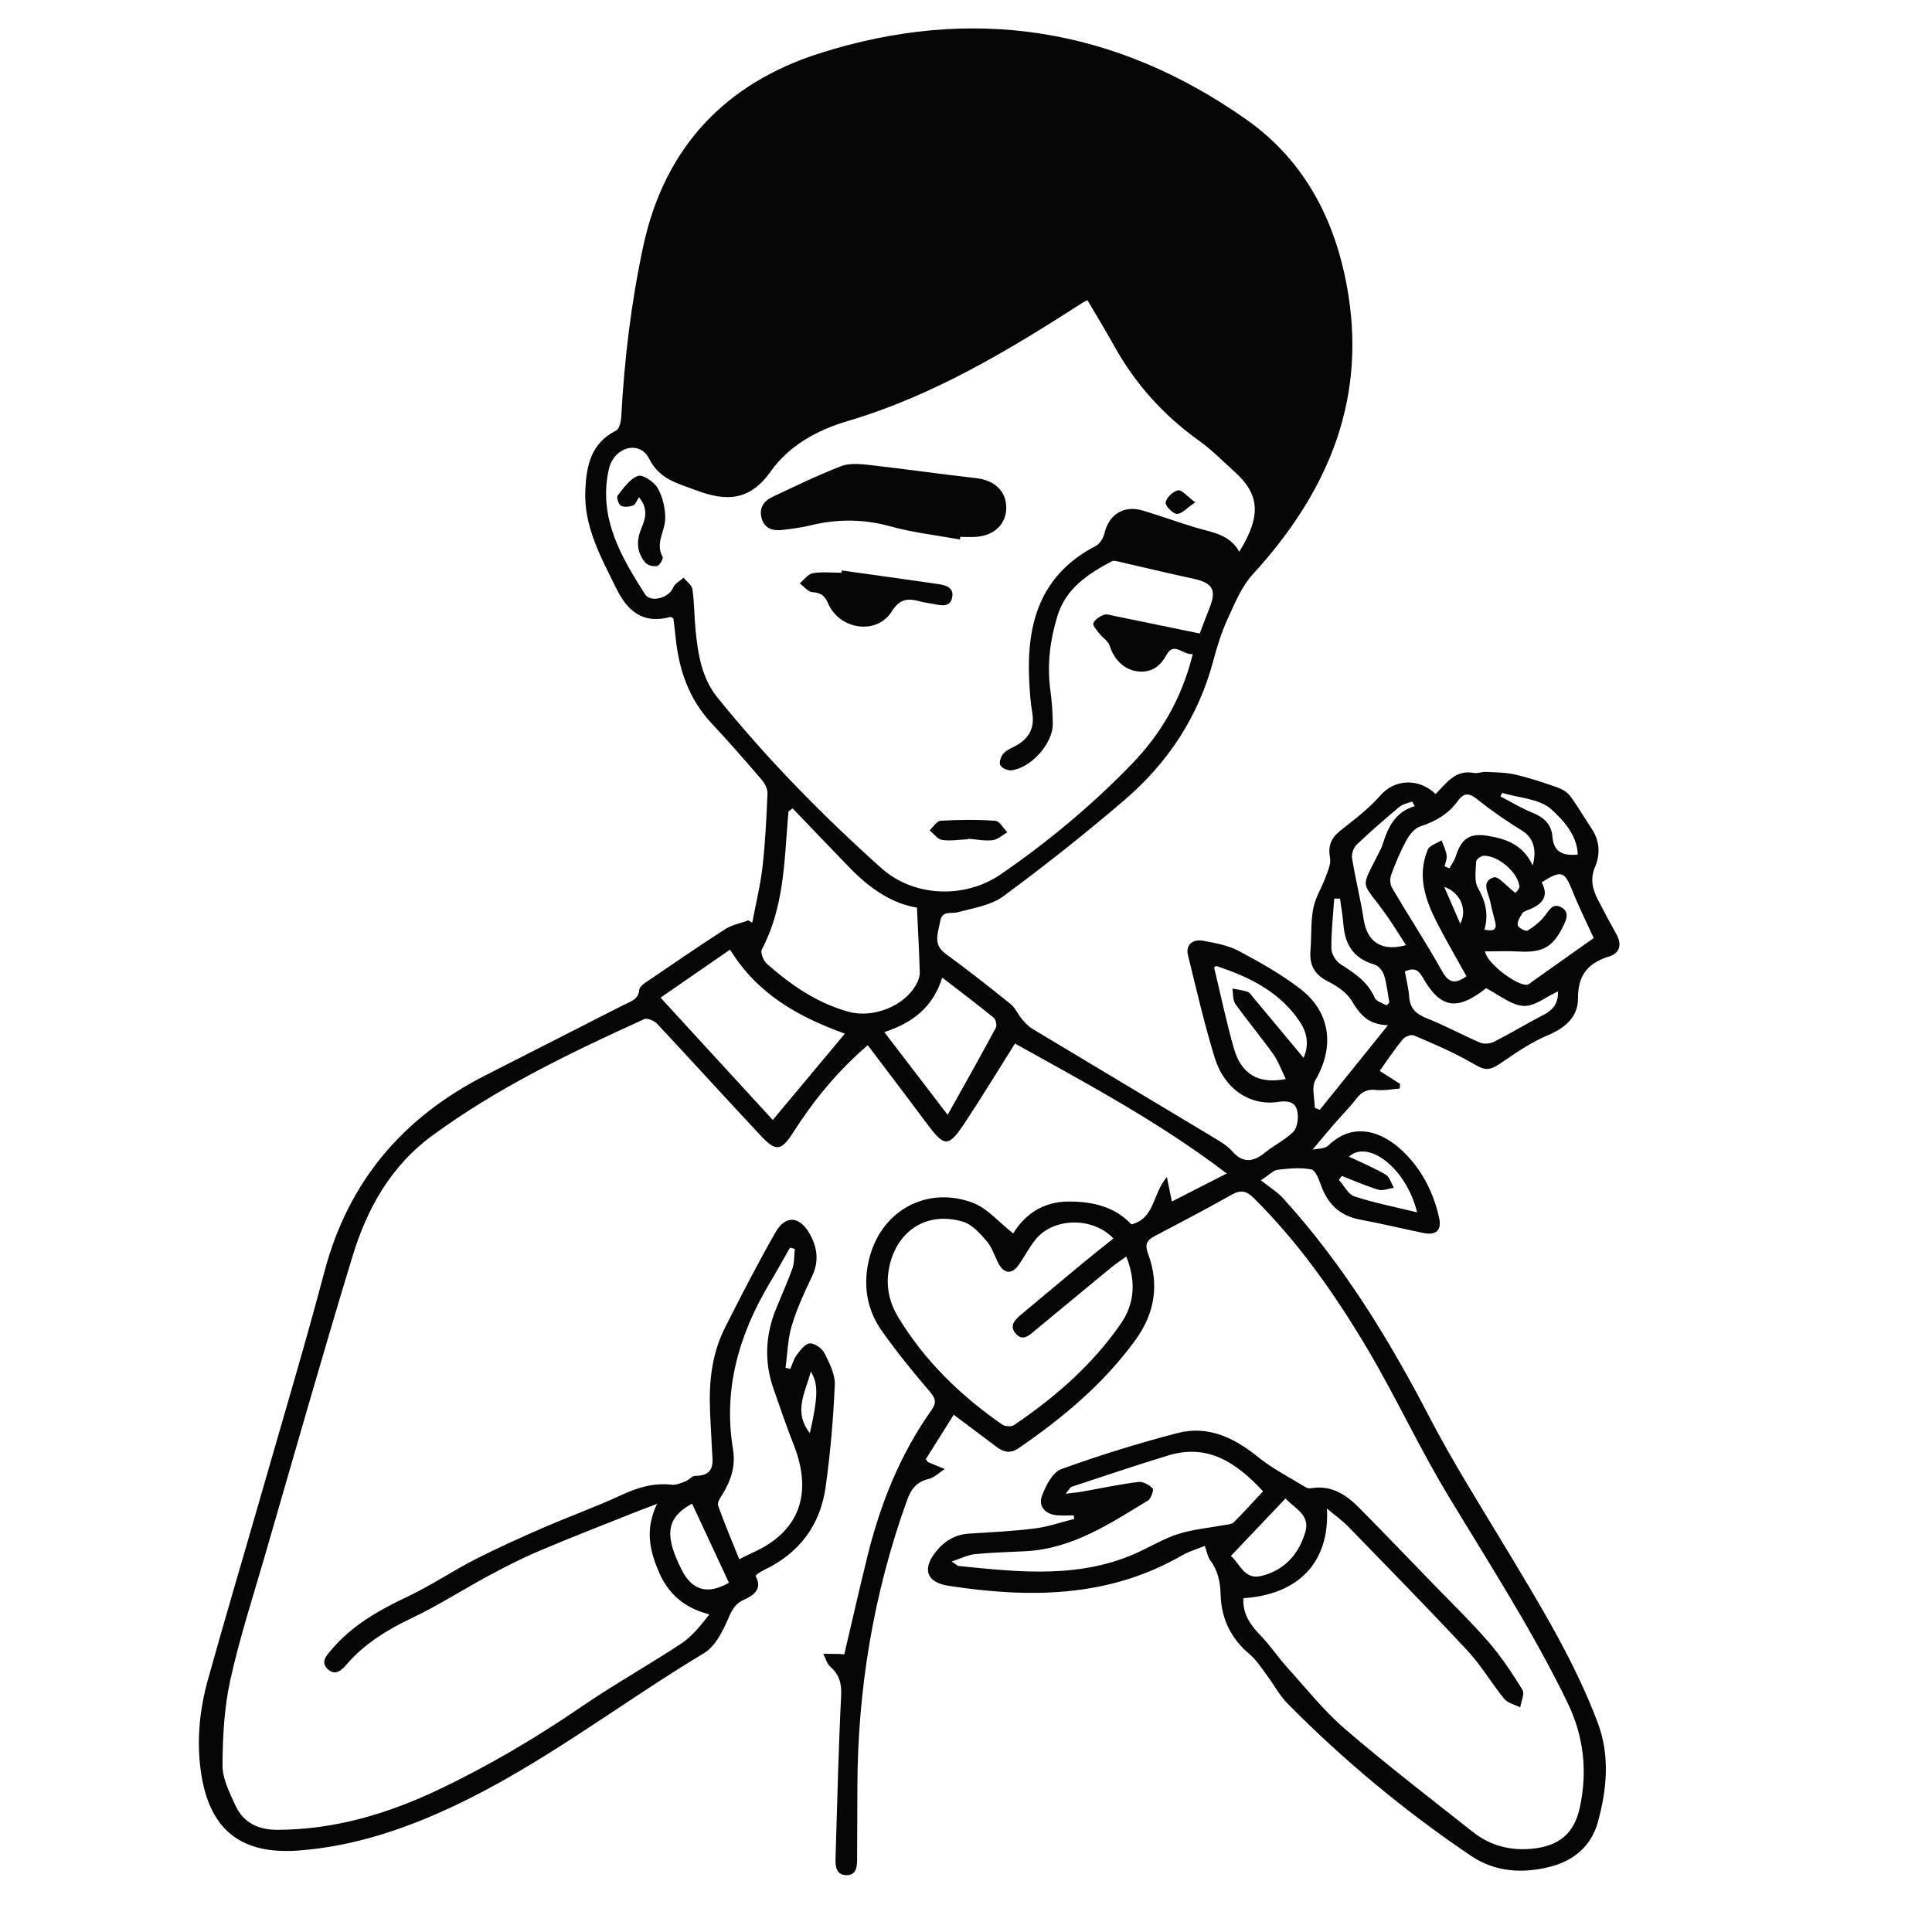 <svg width="68" height="68" viewBox="0 0 68 68" fill="none" xmlns="http://www.w3.org/2000/svg">
<path d="M29.716 58.229C29.99 57.062 30.25 55.91 30.534 54.763C30.987 52.93 31.679 51.194 32.778 49.642C32.983 49.352 32.923 49.211 32.711 48.963C32.127 48.282 31.563 47.582 31.043 46.852C30.482 46.063 30.362 45.161 30.611 44.234C31.051 42.596 32.63 41.735 34.233 42.331C34.75 42.523 35.153 43.016 35.662 43.413C36.046 42.776 36.684 42.292 37.608 42.29C38.458 42.289 39.239 42.468 39.822 43.095C40.652 42.881 40.561 42.014 41.07 41.429C41.141 41.777 41.189 42.009 41.246 42.289C41.879 41.966 42.487 41.655 43.178 41.303C40.798 39.489 38.237 38.129 35.724 36.729C35.144 37.649 34.598 38.549 34.019 39.428C33.363 40.423 33.265 40.413 32.555 39.458C31.897 38.572 31.226 37.694 30.543 36.788C29.473 37.704 28.639 38.731 27.919 39.855C27.502 40.507 27.313 40.545 26.791 39.988C25.562 38.677 24.357 37.345 23.129 36.034C23.028 35.926 22.782 35.821 22.675 35.87C20.082 37.05 17.515 38.28 15.208 39.974C13.756 41.041 12.921 42.536 12.414 44.197C11.34 47.719 10.337 51.262 9.311 54.798C8.892 56.243 8.425 57.679 8.103 59.146C7.89 60.119 7.836 61.139 7.832 62.138C7.831 62.606 8.079 63.091 8.282 63.538C8.562 64.154 9.089 64.406 9.769 64.404C11.794 64.397 13.67 63.832 15.479 62.969C17.226 62.135 18.881 61.156 20.477 60.063C21.616 59.283 22.828 58.608 23.98 57.846C24.362 57.593 24.659 57.215 24.967 56.82C24.07 56.592 23.513 56.087 23.185 55.317C22.871 54.579 22.692 53.833 23.126 52.931C22.758 53.072 22.512 53.163 22.267 53.26C21.165 53.701 20.057 54.129 18.965 54.593C18.361 54.849 17.775 55.15 17.198 55.461C16.293 55.948 15.426 56.509 14.499 56.949C13.627 57.363 12.833 57.849 12.201 58.581C12.025 58.786 11.811 58.989 11.551 58.761C11.263 58.509 11.483 58.282 11.666 58.065C12.4 57.196 13.357 56.663 14.372 56.182C15.183 55.798 15.933 55.289 16.733 54.88C17.53 54.473 18.349 54.107 19.171 53.75C20.068 53.36 20.993 53.03 21.879 52.618C22.451 52.352 23.012 52.185 23.646 52.257C23.803 52.275 23.978 52.194 24.136 52.133C24.254 52.088 24.357 51.946 24.467 51.946C25.217 51.945 25.075 51.425 25.056 50.978C25.034 50.434 24.991 49.89 24.983 49.346C24.971 48.439 25.104 47.55 25.516 46.733C26.085 45.604 26.664 44.479 27.29 43.381C27.645 42.758 28.141 42.797 28.494 43.418C28.771 43.905 28.834 44.397 28.578 44.93C28.309 45.492 28.045 46.066 27.867 46.661C27.725 47.134 27.716 47.647 27.648 48.142C27.705 48.154 27.761 48.167 27.818 48.179C27.89 48.014 27.936 47.83 28.042 47.69C28.168 47.525 28.34 47.292 28.503 47.283C28.674 47.275 28.934 47.458 29.018 47.625C29.194 47.975 29.398 48.374 29.382 48.745C29.33 49.942 29.226 51.141 29.061 52.328C28.876 53.671 28.141 54.662 26.897 55.256C26.824 55.29 26.756 55.334 26.688 55.376C26.662 55.392 26.641 55.418 26.591 55.464C26.84 55.908 26.562 56.136 26.191 56.302C25.914 56.426 25.784 56.611 25.659 56.905C25.458 57.376 25.19 57.938 24.782 58.183C21.822 59.963 19.088 62.107 15.939 63.583C14.218 64.389 12.448 64.981 10.541 65.13C8.479 65.292 7.36 64.404 7.07 62.352C6.915 61.257 7.025 60.172 7.319 59.116C7.924 56.941 8.57 54.777 9.192 52.607C9.942 49.991 10.724 47.383 11.421 44.752C12.262 41.575 14.189 39.319 17.1 37.841C18.719 37.018 20.337 36.192 21.956 35.368C22.193 35.248 22.472 35.185 22.5 34.837C22.507 34.749 22.622 34.65 22.711 34.59C23.64 33.957 24.567 33.319 25.512 32.71C25.755 32.554 26.061 32.497 26.338 32.394C26.384 32.421 26.43 32.448 26.476 32.475C26.6 31.822 26.762 31.173 26.837 30.514C26.936 29.656 26.977 28.79 27.013 27.927C27.02 27.766 26.917 27.57 26.806 27.44C26.231 26.77 25.65 26.105 25.047 25.461C24.24 24.598 23.89 23.558 23.777 22.414C23.756 22.193 23.725 21.972 23.701 21.768C23.647 21.74 23.614 21.709 23.593 21.715C22.629 21.978 22.082 21.511 21.684 20.696C21.148 19.6 20.544 18.535 20.601 17.255C20.64 16.389 20.796 15.6 21.683 15.156C21.799 15.098 21.856 14.839 21.866 14.67C21.975 12.652 22.213 10.657 22.638 8.675C23.385 5.192 25.524 2.935 28.845 1.877C34.208 0.169 39.259 0.962 43.865 4.205C45.996 5.706 47.069 7.897 47.462 10.404C48.064 14.243 46.651 17.421 44.093 20.215C43.695 20.651 43.456 21.246 43.204 21.794C42.991 22.258 42.837 22.753 42.706 23.248C42.184 25.218 41.107 26.85 39.573 28.163C38.197 29.341 36.774 30.47 35.315 31.545C34.878 31.866 34.26 31.96 33.711 32.108C33.466 32.174 33.156 32.03 33.088 32.437C33.021 32.839 32.822 33.231 33.278 33.566C34.055 34.135 34.815 34.73 35.565 35.335C35.738 35.475 35.832 35.708 35.98 35.883C36.087 36.01 36.208 36.135 36.349 36.219C38.483 37.503 40.623 38.778 42.758 40.062C42.977 40.194 43.206 40.335 43.373 40.523C43.757 40.957 44.115 40.897 44.525 40.567C44.837 40.316 45.205 40.13 45.498 39.861C45.626 39.745 45.683 39.493 45.68 39.304C45.673 38.859 45.472 38.711 44.975 38.785C43.987 38.932 43.092 38.319 42.759 37.243C42.39 36.052 42.112 34.832 41.813 33.62C41.726 33.267 41.961 33.04 42.358 33.113C42.782 33.193 43.23 33.273 43.604 33.472C44.353 33.871 45.103 34.293 45.771 34.809C46.843 35.637 46.974 36.859 46.297 38.018C46.153 38.263 46.276 38.662 46.276 38.99C46.335 39.014 46.393 39.038 46.452 39.062C47.226 38.102 48 37.142 48.852 36.085C48.13 36.063 47.852 35.682 47.575 35.221C47.399 34.929 47.052 34.702 46.734 34.54C46.262 34.301 46.083 33.963 46.124 33.459C46.164 32.964 46.13 32.459 46.222 31.975C46.293 31.598 46.518 31.25 46.653 30.882C46.733 30.661 46.851 30.412 46.813 30.2C46.736 29.783 46.843 29.501 47.172 29.239C47.663 28.85 48.174 28.468 48.581 28C49.084 27.423 49.929 27.371 50.529 27.947C50.647 27.824 50.764 27.7 50.882 27.577C51.153 27.298 51.457 27.125 51.873 27.206C52.005 27.232 52.154 27.161 52.294 27.168C52.642 27.186 52.998 27.185 53.334 27.263C53.832 27.378 54.319 27.541 54.802 27.71C54.973 27.77 55.16 27.876 55.264 28.017C55.54 28.388 55.77 28.793 56.027 29.178C56.311 29.605 56.325 30.073 56.141 30.513C55.963 30.935 56.049 31.292 56.236 31.657C56.448 32.071 56.668 32.481 56.894 32.886C57.094 33.244 57.012 33.547 56.64 33.663C55.889 33.896 55.536 34.321 55.54 35.142C55.544 35.781 55.101 36.177 54.484 36.435C53.929 36.666 53.415 37.013 52.917 37.355C52.388 37.718 52.299 37.698 51.761 37.386C51.126 37.019 50.442 36.735 49.767 36.444C49.67 36.402 49.452 36.483 49.375 36.576C49.092 36.921 48.844 37.295 48.56 37.691C48.814 37.853 49.046 38.002 49.279 38.151C49.275 38.205 49.27 38.259 49.265 38.313C48.988 38.333 48.707 38.393 48.436 38.363C48.122 38.327 47.927 38.427 47.742 38.667C47.498 38.985 47.211 39.269 46.949 39.572C46.697 39.863 46.453 40.159 46.197 40.464C46.352 40.426 46.624 40.443 46.755 40.316C47.638 39.465 48.647 39.822 49.376 40.521C50.038 41.155 50.449 41.957 50.65 42.852C50.752 43.301 50.551 43.49 50.094 43.396C49.353 43.243 48.617 43.065 47.874 42.927C47.165 42.795 46.737 42.386 46.498 41.727C46.422 41.516 46.302 41.188 46.154 41.16C45.774 41.087 45.364 41.125 44.972 41.172C44.815 41.191 44.676 41.35 44.379 41.543C44.671 41.776 44.952 41.946 45.162 42.177C47.263 44.486 48.876 47.113 50.308 49.871C51.149 51.489 52.131 53.036 53.071 54.601C54.243 56.553 55.432 58.498 56.236 60.637C56.669 61.789 56.56 62.978 56.238 64.137C56.006 64.975 55.395 65.491 54.556 65.704C53.58 65.952 52.618 65.89 51.769 65.316C49.444 63.747 47.297 61.961 45.326 59.97C45.026 59.666 44.822 59.269 44.562 58.923C44.381 58.681 44.212 58.416 43.983 58.224C43.324 57.672 42.987 56.974 42.962 56.131C42.949 55.689 42.873 55.285 42.599 54.922C42.508 54.801 42.485 54.63 42.405 54.411C42.139 54.52 41.849 54.603 41.596 54.749C39.005 56.241 36.221 56.251 33.38 55.814C32.62 55.697 32.451 55.236 32.925 54.634C33.225 54.251 33.603 54.01 34.108 53.978C34.88 53.93 35.653 53.893 36.419 53.797C36.889 53.738 37.345 53.577 37.808 53.462C37.804 53.42 37.8 53.379 37.795 53.337C37.606 53.337 37.416 53.347 37.227 53.335C36.796 53.308 36.527 53.022 36.679 52.632C36.815 52.281 37.049 51.819 37.352 51.709C38.693 51.222 40.062 50.799 41.443 50.44C42.528 50.158 43.443 50.605 44.288 51.289C44.797 51.701 45.396 52.002 45.958 52.347C46.008 52.378 46.084 52.392 46.143 52.382C46.864 52.256 47.388 52.614 47.853 53.085C48.721 53.963 49.577 54.854 50.436 55.742C51.094 56.422 51.777 57.082 52.396 57.797C52.844 58.315 53.227 58.893 53.586 59.477C53.67 59.615 53.539 59.885 53.507 60.094C53.316 59.997 53.069 59.945 52.945 59.794C52.5 59.251 52.144 58.63 51.668 58.118C50.291 56.638 48.874 55.194 47.465 53.743C47.25 53.521 46.992 53.339 46.703 53.095C46.808 54.982 45.708 56.125 43.765 56.251C43.729 56.791 43.998 57.181 44.359 57.554C44.702 57.908 44.978 58.325 45.309 58.692C45.974 59.427 46.596 60.215 47.343 60.857C48.803 62.111 50.332 63.288 51.844 64.482C52.449 64.96 53.153 65.145 53.929 65.068C54.876 64.975 55.408 64.533 55.605 63.616C55.88 62.338 55.745 61.111 55.169 59.923C53.942 57.394 52.418 55.038 50.968 52.637C49.941 50.937 49.109 49.123 48.093 47.416C46.969 45.529 45.703 43.731 44.129 42.168C43.868 41.909 43.668 41.87 43.344 42.053C42.45 42.559 41.537 43.035 40.627 43.514C40.354 43.658 40.291 43.813 40.407 44.124C40.811 45.21 40.644 46.23 39.96 47.17C38.84 48.709 37.403 49.909 35.843 50.977C35.576 51.16 35.334 51.122 35.09 50.937C34.604 50.569 34.116 50.206 33.568 49.794C33.23 50.332 32.903 50.852 32.584 51.359C32.633 51.42 32.647 51.454 32.671 51.464C32.863 51.547 33.058 51.625 33.251 51.704C33.062 51.826 32.888 52.007 32.681 52.056C32.249 52.159 32.062 52.421 31.92 52.816C30.742 56.093 30.181 59.471 30.177 62.946C30.176 63.779 30.169 64.612 30.167 65.445C30.166 65.717 30.137 66.003 29.79 66C29.452 65.997 29.398 65.717 29.407 65.442C29.466 63.522 29.51 61.601 29.605 59.683C29.626 59.255 29.546 58.949 29.229 58.669C29.105 58.559 29.057 58.364 28.975 58.208C29.162 58.209 29.349 58.209 29.537 58.213C29.599 58.214 29.662 58.224 29.716 58.229ZM41.981 23.022C41.632 23.059 41.321 22.574 41.062 23.042C40.821 23.478 40.506 23.694 40.012 23.626C39.549 23.562 39.204 23.198 39.053 22.72C39.002 22.561 38.812 22.449 38.7 22.305C38.61 22.188 38.452 22.023 38.483 21.936C38.53 21.808 38.704 21.697 38.849 21.642C38.955 21.601 39.102 21.654 39.227 21.68C40.217 21.881 41.205 22.086 42.227 22.297C42.338 22.006 42.446 21.709 42.565 21.415C42.83 20.757 42.687 20.515 41.984 20.364C41.104 20.176 40.23 19.962 39.353 19.763C39.28 19.746 39.186 19.725 39.129 19.756C38.293 20.201 37.513 20.711 37.217 21.682C36.958 22.532 36.848 23.399 36.969 24.29C37.023 24.686 37.052 25.087 37.054 25.487C37.057 26.176 36.276 27.044 35.587 27.113C35.461 27.125 35.251 27.029 35.205 26.927C35.159 26.825 35.231 26.619 35.32 26.519C35.432 26.394 35.611 26.326 35.765 26.241C36.225 25.986 36.421 25.617 36.332 25.087C36.269 24.708 36.242 24.323 36.224 23.939C36.125 21.935 36.62 20.223 38.568 19.215C38.708 19.142 38.831 18.945 38.869 18.785C39.03 18.098 39.556 17.766 40.242 17.975C40.857 18.162 41.462 18.38 42.077 18.566C42.652 18.739 43.279 18.801 43.618 19.419C44.408 18.141 44.337 17.394 43.439 16.591C43.033 16.227 42.65 15.831 42.209 15.516C40.956 14.622 39.959 13.515 39.215 12.175C38.914 11.633 38.591 11.104 38.276 10.568C38.197 10.607 38.152 10.625 38.112 10.65C35.498 12.331 32.843 13.932 29.827 14.822C28.744 15.142 27.767 15.69 27.129 16.59C26.387 17.638 25.559 17.658 24.489 17.252C23.838 17.006 23.204 16.867 22.85 16.148C22.568 15.574 21.834 15.663 21.525 16.249C21.466 16.36 21.432 16.488 21.407 16.613C21.083 18.267 21.866 19.602 22.698 20.909C22.904 21.233 23.55 21.04 23.693 20.683C23.749 20.541 23.934 20.448 24.061 20.333C24.169 20.469 24.351 20.594 24.372 20.742C24.44 21.216 24.435 21.7 24.482 22.177C24.565 23.028 24.699 23.87 25.26 24.562C27.011 26.724 28.954 28.707 31.027 30.56C32.171 31.582 33.968 31.637 35.222 30.774C36.881 29.633 38.421 28.351 39.822 26.905C40.872 25.823 41.601 24.568 41.981 23.022ZM39.642 44.225C39.433 44.376 39.263 44.488 39.106 44.616C38.227 45.34 37.351 46.069 36.472 46.792C36.253 46.972 36.008 47.251 35.738 46.924C35.506 46.642 35.75 46.427 35.968 46.245C36.707 45.629 37.444 45.01 38.186 44.396C38.516 44.123 38.853 43.859 39.19 43.589C38.449 42.813 37.057 42.851 36.434 43.644C36.227 43.907 36.067 44.206 35.881 44.485C35.624 44.87 35.335 44.852 35.129 44.443C35 44.186 34.91 43.894 34.727 43.683C34.496 43.416 34.222 43.103 33.907 43.005C32.647 42.617 31.576 43.299 31.302 44.581C31.165 45.225 31.282 45.816 31.622 46.374C32.555 47.906 33.813 49.127 35.28 50.143C35.378 50.21 35.597 50.222 35.691 50.158C37.136 49.179 38.439 48.045 39.439 46.604C39.941 45.882 39.988 45.103 39.642 44.225ZM27.896 28.451C27.848 28.488 27.801 28.524 27.753 28.561C27.745 28.656 27.736 28.751 27.728 28.845C27.604 30.404 27.576 31.98 26.813 33.419C26.755 33.53 26.873 33.818 26.996 33.926C27.844 34.671 28.759 35.309 29.877 35.613C30.733 35.846 31.847 35.411 32.258 34.63C32.323 34.508 32.377 34.359 32.373 34.224C32.352 33.485 32.311 32.747 32.273 31.945C31.383 31.801 30.602 31.258 29.919 30.555C29.241 29.857 28.57 29.153 27.896 28.451ZM25.695 33.424C24.897 33.975 24.126 34.508 23.249 35.114C24.613 36.601 25.918 38.022 27.199 39.419C28.086 38.357 28.908 37.373 29.737 36.381C28.125 35.799 26.667 35.004 25.695 33.424ZM33.494 54.96C33.663 55.069 33.7 55.112 33.741 55.117C35.907 55.337 38.075 55.581 40.142 54.596C40.591 54.382 41.029 54.126 41.501 53.981C42.01 53.824 42.553 53.777 43.08 53.679C43.197 53.657 43.347 53.654 43.421 53.582C43.779 53.226 44.117 52.85 44.455 52.49C43.508 51.468 42.504 50.805 41.119 51.227C39.982 51.573 38.856 51.953 37.729 52.326C37.661 52.348 37.619 52.445 37.507 52.574C37.754 52.544 37.912 52.531 38.067 52.504C38.732 52.387 39.394 52.245 40.063 52.159C40.226 52.138 40.446 52.261 40.57 52.387C40.617 52.434 40.516 52.746 40.405 52.813C39.062 53.63 37.742 54.513 36.091 54.598C35.497 54.629 34.901 54.642 34.309 54.701C34.065 54.726 33.831 54.849 33.494 54.96ZM26.019 54.879C26.267 54.757 26.366 54.704 26.469 54.659C28.132 53.927 28.615 52.583 27.941 50.865C27.683 50.21 27.456 49.543 27.224 48.879C26.899 47.948 26.935 47.022 27.298 46.109C27.493 45.619 27.716 45.138 27.891 44.641C27.965 44.429 27.949 44.185 27.974 43.956C27.918 43.942 27.861 43.928 27.805 43.914C27.57 44.325 27.341 44.739 27.099 45.145C26.015 46.96 25.445 48.885 25.8 51.015C25.897 51.597 25.727 52.121 25.416 52.613C25.344 52.727 25.239 52.893 25.274 52.992C25.497 53.615 25.756 54.226 26.019 54.879ZM33.355 39.239C33.959 38.156 34.514 37.171 35.049 36.176C35.095 36.091 35.052 35.882 34.976 35.821C34.398 35.35 33.803 34.901 33.163 34.408C32.839 35.459 32.105 36.008 31.125 36.326C31.86 37.285 32.554 38.193 33.355 39.239ZM53.946 30.46C54.113 29.857 53.928 29.458 53.583 29.244C53.045 28.909 52.517 28.552 52.024 28.155C51.74 27.926 51.545 27.866 51.317 28.183C50.985 28.643 50.532 28.911 49.991 29.086C49.795 29.149 49.613 29.372 49.506 29.567C49.292 29.958 49.118 30.374 48.964 30.793C48.914 30.927 48.926 31.134 48.998 31.256C49.575 32.233 50.197 33.183 50.751 34.172C50.98 34.581 51.189 34.662 51.615 34.361C51.272 33.741 50.919 33.138 50.599 32.518C50.172 31.691 49.866 30.831 50.253 29.905C50.316 29.755 50.573 29.684 50.74 29.576C50.802 29.752 50.889 29.924 50.917 30.106C50.936 30.228 50.872 30.363 50.846 30.492C50.902 30.515 50.959 30.538 51.016 30.562C51.091 30.422 51.19 30.29 51.237 30.142C51.44 29.505 51.733 29.308 52.389 29.422C53.017 29.531 53.602 29.726 53.946 30.46ZM52.306 34.782C51.275 35.599 50.687 35.493 50.061 34.378C49.909 34.107 49.736 34.063 49.446 34.19C49.5 34.491 49.577 34.786 49.599 35.084C49.629 35.492 49.836 35.69 50.214 35.839C50.854 36.09 51.46 36.425 52.093 36.696C52.23 36.754 52.447 36.737 52.583 36.668C53.18 36.364 53.754 36.015 54.35 35.708C54.711 35.521 54.851 35.247 54.836 34.892C54.425 35.08 54.011 35.429 53.622 35.405C53.181 35.377 52.762 35.014 52.306 34.782ZM56.093 33.016C55.849 32.48 55.577 31.936 55.352 31.374C55.066 30.657 54.965 30.613 54.26 31.056C54.531 31.548 54.281 31.826 53.826 32.011C53.738 32.047 53.624 32.079 53.578 32.15C53.496 32.276 53.397 32.44 53.42 32.568C53.435 32.653 53.703 32.791 53.765 32.754C53.992 32.617 54.211 32.441 54.374 32.233C54.528 32.037 54.642 31.782 54.932 31.924C55.243 32.075 55.147 32.339 55.026 32.585C54.655 33.34 54.303 33.535 53.452 33.49C53.063 33.469 52.673 33.486 52.267 33.486C52.341 33.934 53.465 34.744 53.77 34.655C53.829 34.638 53.878 34.586 53.93 34.549C54.647 34.041 55.363 33.533 56.093 33.016ZM45.255 37.978C45.095 37.655 44.99 37.349 44.81 37.096C44.383 36.498 43.907 35.933 43.481 35.334C43.383 35.197 43.407 34.975 43.375 34.793C43.556 34.829 43.742 34.85 43.914 34.91C43.995 34.938 44.052 35.039 44.114 35.112C44.7 35.814 45.285 36.517 45.88 37.231C46.072 36.818 46.02 36.374 45.769 35.991C45.069 34.92 43.984 34.385 42.807 34C42.791 33.994 42.759 34.033 42.733 34.053C42.961 35 43.16 35.955 43.426 36.891C43.687 37.809 44.287 38.166 45.255 37.978ZM43.325 54.763C43.656 55.05 43.795 55.619 44.405 55.466C45.227 55.26 45.726 54.682 45.947 53.907C46.118 53.31 45.551 53.081 45.246 52.741C44.605 53.416 43.993 54.06 43.325 54.763ZM24.36 52.925C23.356 53.455 23.451 54.161 23.984 55.236C24.367 56.007 24.932 56.124 25.656 55.707C25.226 54.784 24.798 53.865 24.36 52.925ZM49.796 28.373C49.765 28.319 49.734 28.265 49.702 28.211C49.553 28.27 49.377 28.297 49.261 28.394C48.745 28.825 48.236 29.266 47.75 29.729C47.64 29.834 47.564 30.056 47.588 30.205C47.705 30.929 47.886 31.643 47.998 32.367C48.119 33.156 48.633 33.502 49.486 33.266C49.263 32.922 49.057 32.583 48.831 32.259C47.882 30.902 47.839 31.416 48.599 29.884C48.627 29.827 48.649 29.767 48.668 29.706C48.854 29.115 49.106 28.576 49.796 28.373ZM48.799 35.386C48.833 35.354 48.867 35.322 48.901 35.29C48.842 34.965 48.811 34.632 48.713 34.32C48.667 34.172 48.515 33.989 48.374 33.948C47.65 33.742 47.338 33.253 47.284 32.542C47.261 32.236 47.205 31.933 47.164 31.628C47.096 31.628 47.028 31.627 46.96 31.627C46.921 32.212 46.853 32.799 46.86 33.384C46.862 33.573 47.016 33.83 47.179 33.934C47.672 34.249 48.143 34.554 48.388 35.123C48.441 35.246 48.657 35.3 48.799 35.386ZM47.23 41.389C47.195 41.434 47.16 41.48 47.125 41.525C47.305 41.726 47.449 42.036 47.672 42.109C48.38 42.341 49.117 42.484 49.878 42.671C49.489 41.091 48.142 40.102 47.48 40.709C47.921 40.92 48.364 41.104 48.773 41.344C48.912 41.425 48.967 41.648 49.06 41.806C48.876 41.832 48.673 41.921 48.511 41.873C48.075 41.743 47.656 41.554 47.23 41.389ZM53.337 31.428C53.345 31.414 53.491 31.292 53.478 31.19C53.415 30.687 52.716 30.101 52.218 30.121C52.124 30.125 51.959 30.247 51.956 30.32C51.944 30.633 51.879 31.004 52.018 31.25C52.288 31.725 52.402 32.186 52.246 32.72C52.533 32.775 52.708 32.76 52.622 32.431C52.561 32.199 52.498 31.966 52.452 31.731C52.392 31.425 52.106 31.025 52.581 30.879C52.737 30.831 53.018 31.185 53.337 31.428ZM55.532 30.078C55.51 29.382 55.012 28.862 54.607 28.49C54.197 28.114 53.462 28.086 52.87 27.906C52.85 27.948 52.831 27.991 52.811 28.033C53.188 28.227 53.552 28.451 53.944 28.608C54.343 28.767 54.605 29.016 54.639 29.439C54.681 29.965 54.975 30.133 55.532 30.078ZM28.505 50.441C28.794 49.163 28.806 48.7 28.537 48.276C28.349 49.007 27.907 49.687 28.505 50.441ZM51.396 32.512C51.663 32.02 51.389 31.395 50.831 31.215C51.048 31.714 51.222 32.113 51.396 32.512Z" fill="#060606"/>
<path d="M50.831 31.215C51.048 31.714 51.222 32.113 51.396 32.512L50.831 31.215Z" fill="#060606"/>
<path d="M33.786 18.989C32.965 18.839 32.129 18.746 31.329 18.524C30.383 18.262 29.464 18.263 28.525 18.492C28.198 18.572 27.86 18.615 27.525 18.653C27.192 18.69 26.904 18.599 26.806 18.239C26.712 17.893 26.871 17.637 27.18 17.492C27.98 17.117 28.775 16.728 29.598 16.409C29.889 16.295 30.259 16.327 30.585 16.364C31.844 16.505 33.099 16.688 34.358 16.829C34.991 16.9 35.407 17.271 35.417 17.851C35.427 18.423 35.019 18.838 34.378 18.894C34.187 18.91 33.992 18.896 33.799 18.896C33.795 18.927 33.79 18.958 33.786 18.989Z" fill="#060606"/>
<path d="M29.63 20.079C30.757 20.237 31.885 20.391 33.011 20.556C33.268 20.594 33.574 20.664 33.517 21.006C33.454 21.387 33.139 21.314 32.863 21.259C32.706 21.228 32.544 21.211 32.39 21.169C31.966 21.053 31.678 21.058 31.381 21.529C30.856 22.361 29.545 22.166 29.146 21.237C29.024 20.954 28.888 20.863 28.592 20.843C28.437 20.832 28.295 20.641 28.147 20.531C28.3 20.407 28.439 20.205 28.608 20.175C28.936 20.119 29.28 20.159 29.618 20.159C29.622 20.132 29.626 20.106 29.63 20.079Z" fill="#060606"/>
<path d="M22.492 17.503C22.407 17.625 22.362 17.764 22.279 17.793C22.147 17.838 21.96 17.86 21.85 17.798C21.766 17.75 21.693 17.499 21.741 17.439C21.95 17.176 22.171 16.848 22.458 16.75C22.628 16.692 23.027 16.966 23.152 17.186C23.328 17.498 23.419 17.899 23.413 18.26C23.405 18.701 23.056 19.119 23.321 19.599C23.355 19.66 23.222 19.898 23.132 19.921C23.008 19.952 22.799 19.901 22.718 19.808C22.423 19.465 22.39 19.068 22.556 18.643C22.688 18.305 22.858 17.955 22.492 17.503Z" fill="#060606"/>
<path d="M34.069 29.539C33.763 29.552 33.451 29.607 33.154 29.562C32.996 29.538 32.863 29.343 32.719 29.225C32.848 29.107 32.972 28.895 33.108 28.887C33.748 28.851 34.394 28.844 35.034 28.889C35.183 28.9 35.315 29.153 35.456 29.294C35.282 29.391 35.117 29.551 34.934 29.572C34.652 29.604 34.359 29.542 34.071 29.52C34.07 29.526 34.069 29.532 34.069 29.539Z" fill="#060606"/>
<path d="M42.07 17.682C41.767 17.884 41.586 18.098 41.419 18.087C41.27 18.078 41.005 17.796 41.027 17.681C41.061 17.509 41.286 17.293 41.463 17.257C41.593 17.231 41.775 17.464 42.07 17.682Z" fill="#060606"/>
</svg>
